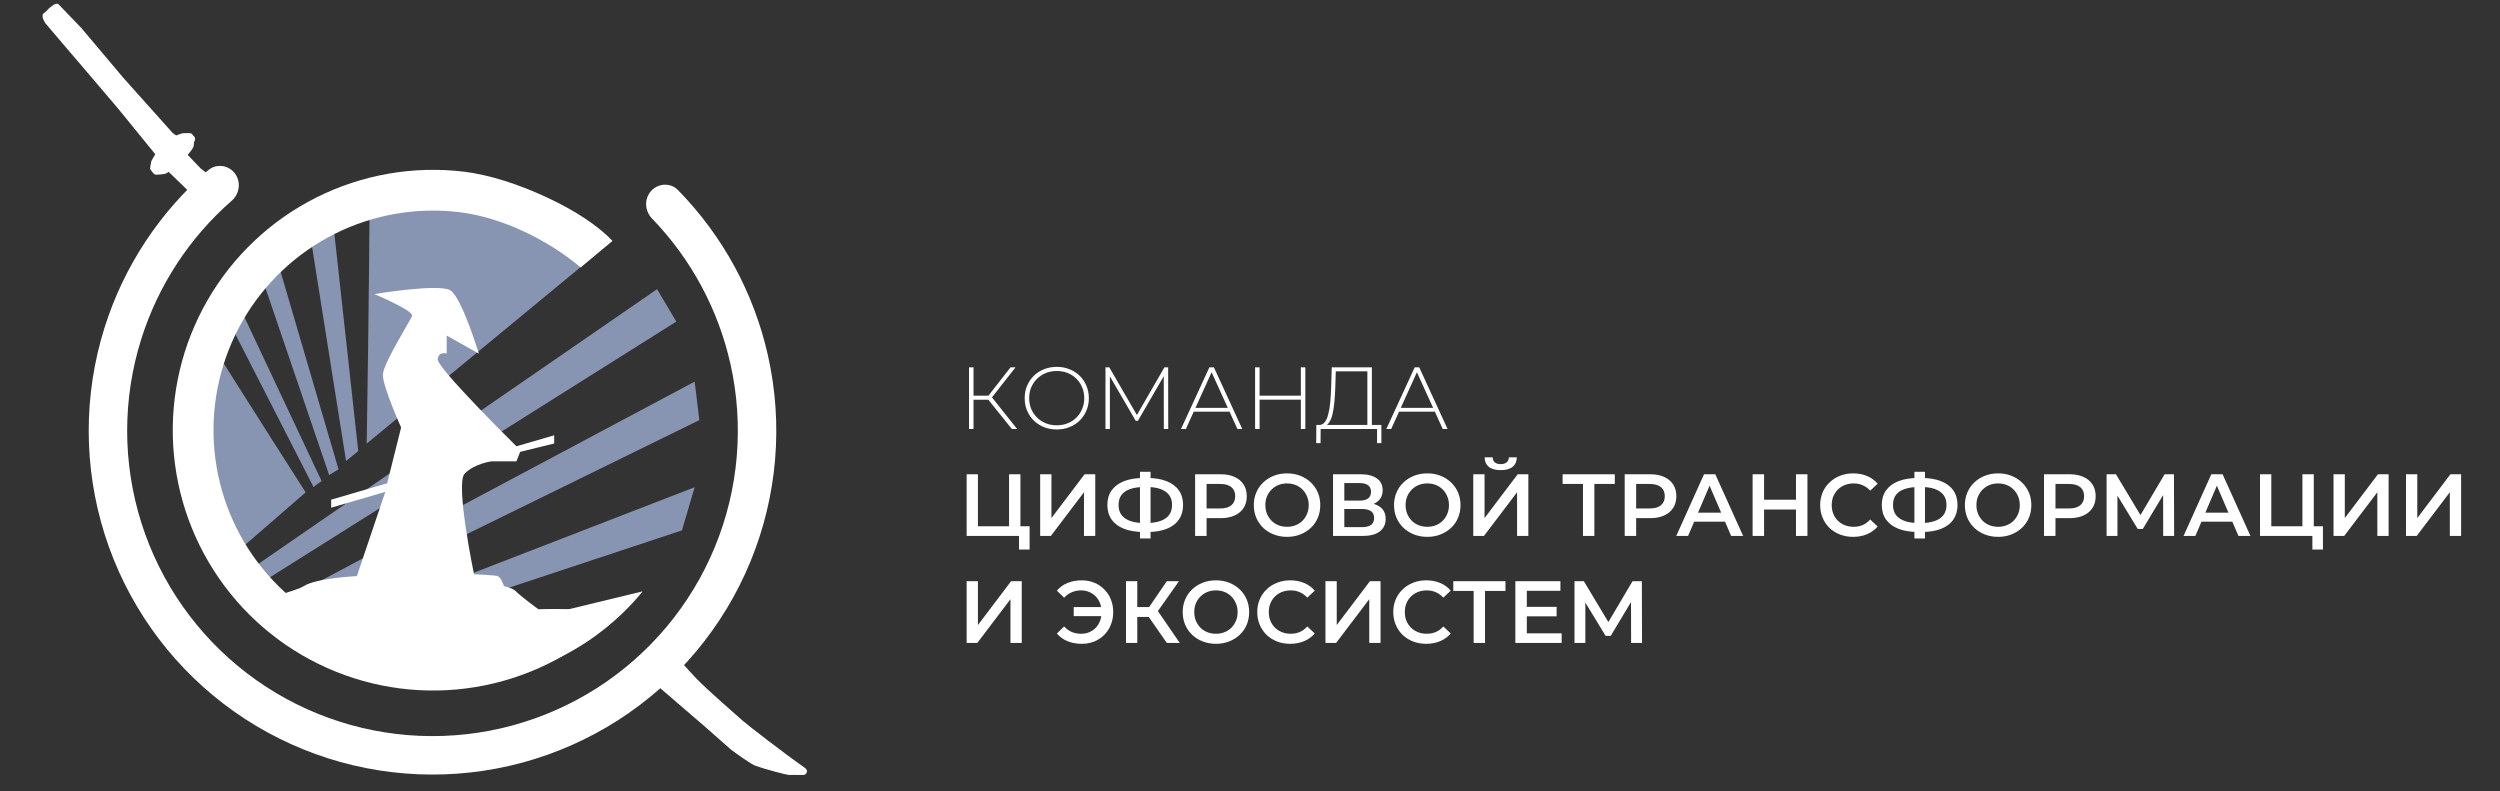 <svg width="2127" height="673" viewBox="0 0 2127 673" fill="none" xmlns="http://www.w3.org/2000/svg">
<rect x="0" y="0" width="2127" height="673" fill="#333333" stroke="none"/>
<path d="M546.632 503.149L297.613 563.433C297.613 563.433 360.368 588.983 427.119 574.611C501.864 563.433 546.632 503.149 546.632 503.149Z" fill="white"/>
<path d="M276.432 551.855L262.043 541.874L591.003 414.521L580.211 451.25L276.432 551.855Z" fill="#8895B2"/>
<path d="M244.854 529.099L230.465 516.723L591.002 324.695L594.999 357.431L244.854 529.099Z" fill="#8895B2"/>
<path d="M215.675 499.955L208.48 487.579L559.025 246.047L575.413 273.594L215.675 499.955Z" fill="#8895B2"/>
<path d="M260.039 418.912L196.485 474.006C196.485 474.006 147.326 397.753 180.497 293.555C207.277 336.272 260.039 418.912 260.039 418.912Z" fill="#8895B2"/>
<path d="M273.634 409.331C271.769 410.529 267.799 413.243 266.839 414.521L192.094 268.404L200.887 254.83L273.634 409.331Z" fill="#8895B2"/>
<path d="M288.026 399.35L280.032 404.141L219.676 226.884L233.266 212.512L288.026 399.35Z" fill="#8895B2"/>
<path d="M304.812 383.781L294.419 392.165L262.043 188.16L282.028 176.582L304.812 383.781Z" fill="#8895B2"/>
<path d="M521.052 204.927L312.004 377.393C312.004 377.393 314.402 231.276 314.402 163.407C448.704 125.081 521.052 204.927 521.052 204.927Z" fill="#8895B2"/>
<path d="M303.61 490.181C303.61 490.181 269.239 491.687 258.354 498.729C250.274 503.957 223.868 506.642 226.138 519.145C231.928 524.615 237.108 529.174 241.679 533.125C269.715 555.008 293.179 562.396 301.712 565.342C310.244 568.288 375.762 587.225 389.17 562.302C402.578 537.38 401.549 569.953 407.149 569.901L407.245 569.877C418.553 567.134 441.213 561.637 471.752 541.331C479.066 536.468 492.779 524.919 496.74 520.968C500.702 517.017 458.051 518.358 458.051 518.358C458.051 518.358 442.543 506.96 439.379 503.478C436.214 499.996 428.777 498.729 428.777 498.729C428.777 498.729 426.403 491.131 423.396 490.181C420.39 489.232 403.3 488.599 403.3 488.599C403.3 488.599 387.318 411.668 395.23 403.12C403.142 394.572 418.016 392.515 418.016 392.515H439.379L442.543 384.442L471.501 377.318V370.354L439.379 379.693C439.379 379.693 371.811 313.051 372.444 305.77C373.077 298.489 380.039 300.863 380.039 300.863V285.508L407.414 300.863C407.414 300.863 392.857 253.058 383.204 247.043C373.551 241.028 318.484 250.209 318.484 250.209C318.484 250.209 352.506 264.455 350.607 268.888C348.708 273.32 326.238 309.094 325.763 318.592C325.289 328.089 341.271 363.705 341.271 363.705L329.403 411.193L281.773 425.123V431.93L327.821 418.475L303.61 490.181Z" fill="white"/>
<path d="M199.791 147.484C194.289 140.319 183.986 138.936 177.139 144.831C135.931 180.306 105.34 226.648 88.958 278.722C70.936 336.008 70.984 397.452 89.094 454.71C107.205 511.968 142.501 562.264 190.188 598.766C237.875 635.268 295.642 656.207 355.642 658.74C415.642 661.272 474.968 645.275 525.561 612.921C576.154 580.567 615.563 533.424 638.434 477.896C661.305 422.368 666.53 361.146 653.399 302.545C641.463 249.277 614.886 200.521 576.814 161.7C570.489 155.25 560.105 155.759 554.019 162.435V162.435C547.932 169.111 548.452 179.424 554.732 185.918C587.863 220.181 611.007 262.986 621.474 309.699C633.136 361.745 628.495 416.119 608.183 465.436C587.87 514.754 552.869 556.623 507.935 585.358C463.001 614.094 410.311 628.301 357.022 626.052C303.732 623.803 252.427 605.206 210.074 572.786C167.721 540.367 136.373 495.697 120.288 444.844C104.203 393.99 104.161 339.418 120.167 288.54C134.533 242.875 161.202 202.173 197.102 170.824C203.907 164.881 205.294 154.65 199.791 147.484V147.484Z" fill="white"/>
<path d="M600.855 618.503L549.379 574.211C548.021 573.042 547.984 570.951 549.299 569.734L566.272 554.04C567.49 552.914 569.391 552.99 570.515 554.21L591.979 577.5C600.479 586.5 629.413 611.664 631.479 613.5C635.429 617.011 665.584 640.43 684.73 653.877C687.071 655.521 686.057 658.858 683.197 658.831L682.295 658.822C677.608 658.778 672.827 658.733 671.891 658.828C669.626 659.06 648.116 653.052 642.924 651.036C638.77 649.423 627.397 641.245 622.229 637.358L600.855 618.503Z" fill="white" stroke="white"/>
<path d="M48.156 3.16C48.869 3.055 49.578 3.463 49.843 3.68L69.279 23.905L104.839 66.107L146.757 112.968L149.823 115.244L154.476 113.574C155.473 113.216 159.606 113.233 161.506 113.301C163.406 113.37 163.086 114.047 165.142 116.123C167.199 118.199 164.791 120.377 164.947 122.384C165.103 124.392 164.238 125.64 163.159 127.341C162.296 128.701 160.483 130.866 159.684 131.778L170.775 143.367L183.479 153L165.479 167.5L143.478 146.225C142.671 146.765 140.879 147.871 140.167 147.977C139.276 148.109 133.043 149.033 131.689 148.394C130.334 147.755 128.479 144.669 127.908 144.123C127.337 143.578 128.649 137.291 128.862 136.839C129.033 136.478 131.083 132.915 132.087 131.179L100.282 92.132C89.998 80.002 69.385 55.722 69.204 55.637C68.979 55.531 38.816 20.021 38.471 19.582C38.127 19.143 36.842 16.602 36.603 15.938C36.365 15.273 35.983 13.159 36.41 12.255C36.836 11.351 37.501 11.113 37.94 10.768C38.379 10.422 40.242 8.816 41.001 7.793C41.76 6.77 44.513 5.031 45.058 4.46C45.604 3.889 47.266 3.292 48.156 3.16Z" fill="white"/>
<path d="M530.374 517.175C500.802 548.845 462.589 571.146 420.469 581.316C378.349 591.486 334.171 589.078 293.405 574.392C252.639 559.705 217.076 533.384 191.12 498.688C165.164 463.992 149.954 422.445 147.374 379.191C144.794 335.937 154.958 292.876 176.606 255.341C198.254 217.806 230.436 187.444 269.167 168.016C307.898 148.588 351.477 140.946 394.507 146.037C437.538 151.129 497.5 179.5 521 205L494 227.5C466.056 203.94 426.731 184.754 390.434 180.459C354.138 176.165 317.378 182.61 284.708 198.998C252.038 215.386 224.892 240.997 206.632 272.658C188.371 304.32 179.799 340.642 181.975 377.127C184.151 413.612 196.98 448.658 218.875 477.924C240.769 507.191 270.767 529.393 305.153 541.781C339.54 554.17 376.805 556.2 412.334 547.622C447.863 539.043 502.055 537.214 527 510.5L530.374 517.175Z" fill="white"/>
<path d="M840.875 340.1H828.275V365H824.45V312.5H828.275V336.65H840.95L859.775 312.5H864.05L843.95 338.075L865.4 365H860.9L840.875 340.1ZM899.098 365.375C895.198 365.375 891.573 364.725 888.223 363.425C884.923 362.075 882.023 360.2 879.523 357.8C877.073 355.35 875.173 352.525 873.823 349.325C872.473 346.075 871.798 342.55 871.798 338.75C871.798 334.95 872.473 331.45 873.823 328.25C875.173 325 877.073 322.175 879.523 319.775C882.023 317.325 884.923 315.45 888.223 314.15C891.573 312.8 895.198 312.125 899.098 312.125C902.998 312.125 906.598 312.8 909.898 314.15C913.248 315.45 916.148 317.3 918.598 319.7C921.048 322.1 922.948 324.925 924.298 328.175C925.698 331.375 926.398 334.9 926.398 338.75C926.398 342.6 925.698 346.15 924.298 349.4C922.948 352.6 921.048 355.4 918.598 357.8C916.148 360.2 913.248 362.075 909.898 363.425C906.598 364.725 902.998 365.375 899.098 365.375ZM899.098 361.85C902.448 361.85 905.548 361.275 908.398 360.125C911.248 358.975 913.723 357.35 915.823 355.25C917.923 353.15 919.548 350.7 920.698 347.9C921.898 345.1 922.498 342.05 922.498 338.75C922.498 335.4 921.898 332.35 920.698 329.6C919.548 326.8 917.923 324.35 915.823 322.25C913.723 320.15 911.248 318.525 908.398 317.375C905.548 316.225 902.448 315.65 899.098 315.65C895.748 315.65 892.648 316.225 889.798 317.375C886.948 318.525 884.448 320.15 882.298 322.25C880.198 324.35 878.548 326.8 877.348 329.6C876.198 332.35 875.623 335.4 875.623 338.75C875.623 342.05 876.198 345.1 877.348 347.9C878.548 350.7 880.198 353.15 882.298 355.25C884.448 357.35 886.948 358.975 889.798 360.125C892.648 361.275 895.748 361.85 899.098 361.85ZM940.539 365V312.5H943.764L968.139 354.575H966.414L990.714 312.5H993.864L993.939 365H990.189L990.114 318.275H991.164L968.139 358.025H966.264L943.164 318.275H944.289V365H940.539ZM1004.8 365L1028.95 312.5H1032.78L1056.93 365H1052.8L1030 314.9H1031.65L1008.93 365H1004.8ZM1013.65 350.225L1014.93 347H1046.35L1047.63 350.225H1013.65ZM1106.76 312.5H1110.58V365H1106.76V312.5ZM1071.66 365H1067.83V312.5H1071.66V365ZM1107.21 340.025H1071.21V336.65H1107.21V340.025ZM1163.35 363.125V315.95H1136.5L1136.05 330.05C1135.9 334.2 1135.65 338.175 1135.3 341.975C1134.95 345.775 1134.43 349.2 1133.73 352.25C1133.03 355.25 1132.05 357.675 1130.8 359.525C1129.6 361.375 1128.08 362.375 1126.23 362.525L1121.8 361.55C1123.9 361.7 1125.6 360.975 1126.9 359.375C1128.25 357.775 1129.3 355.5 1130.05 352.55C1130.85 349.6 1131.43 346.175 1131.78 342.275C1132.13 338.375 1132.38 334.2 1132.53 329.75L1133.05 312.5H1167.18V363.125H1163.35ZM1119.85 377L1119.93 361.55H1175.28V377H1171.6V365H1123.6L1123.53 377H1119.85ZM1179.49 365L1203.64 312.5H1207.46L1231.61 365H1227.49L1204.69 314.9H1206.34L1183.61 365H1179.49ZM1188.34 350.225L1189.61 347H1221.04L1222.31 350.225H1188.34ZM822.425 456V403.5H832.025V447.75H858.5V403.5H868.175V456H822.425ZM866.975 467.55V453.6L869.15 456H858.5V447.75H875.975V467.55H866.975ZM884.974 456V403.5H894.574V440.775L922.774 403.5H931.849V456H922.249V418.8L894.049 456H884.974ZM973.269 452.625C966.669 452.625 961.044 451.725 956.394 449.925C951.794 448.125 948.269 445.525 945.819 442.125C943.369 438.675 942.144 434.525 942.144 429.675C942.144 424.725 943.369 420.55 945.819 417.15C948.269 413.75 951.794 411.15 956.394 409.35C961.044 407.55 966.669 406.65 973.269 406.65C973.369 406.65 973.594 406.65 973.944 406.65C974.344 406.65 974.719 406.65 975.069 406.65C975.469 406.65 975.694 406.65 975.744 406.65C982.294 406.65 987.869 407.55 992.469 409.35C997.069 411.15 1000.57 413.775 1002.97 417.225C1005.37 420.625 1006.57 424.775 1006.57 429.675C1006.57 434.475 1005.37 438.6 1002.97 442.05C1000.62 445.5 997.169 448.125 992.619 449.925C988.119 451.725 982.619 452.625 976.119 452.625C976.019 452.625 975.744 452.625 975.294 452.625C974.894 452.625 974.469 452.625 974.019 452.625C973.619 452.625 973.369 452.625 973.269 452.625ZM974.244 445.05C974.344 445.05 974.494 445.05 974.694 445.05C974.894 445.05 975.019 445.05 975.069 445.05C979.919 445 983.969 444.4 987.219 443.25C990.519 442.1 992.994 440.4 994.644 438.15C996.344 435.85 997.194 433 997.194 429.6C997.194 426.2 996.344 423.375 994.644 421.125C992.944 418.875 990.469 417.175 987.219 416.025C983.969 414.875 979.969 414.3 975.219 414.3C975.169 414.3 975.019 414.3 974.769 414.3C974.519 414.3 974.344 414.3 974.244 414.3C969.294 414.3 965.119 414.875 961.719 416.025C958.369 417.125 955.844 418.825 954.144 421.125C952.494 423.375 951.669 426.225 951.669 429.675C951.669 433.125 952.544 436 954.294 438.3C956.094 440.55 958.669 442.25 962.019 443.4C965.369 444.5 969.444 445.05 974.244 445.05ZM969.894 458.1V401.4H978.894V458.1H969.894ZM1016.81 456V403.5H1038.41C1043.06 403.5 1047.03 404.25 1050.33 405.75C1053.68 407.25 1056.26 409.4 1058.06 412.2C1059.86 415 1060.76 418.325 1060.76 422.175C1060.76 426.025 1059.86 429.35 1058.06 432.15C1056.26 434.95 1053.68 437.1 1050.33 438.6C1047.03 440.1 1043.06 440.85 1038.41 440.85H1022.21L1026.56 436.275V456H1016.81ZM1026.56 437.325L1022.21 432.6H1037.96C1042.26 432.6 1045.48 431.7 1047.63 429.9C1049.83 428.05 1050.93 425.475 1050.93 422.175C1050.93 418.825 1049.83 416.25 1047.63 414.45C1045.48 412.65 1042.26 411.75 1037.96 411.75H1022.21L1026.56 406.95V437.325ZM1095.09 456.75C1090.99 456.75 1087.21 456.075 1083.76 454.725C1080.31 453.375 1077.31 451.5 1074.76 449.1C1072.21 446.65 1070.24 443.8 1068.84 440.55C1067.44 437.25 1066.74 433.65 1066.74 429.75C1066.74 425.85 1067.44 422.275 1068.84 419.025C1070.24 415.725 1072.21 412.875 1074.76 410.475C1077.31 408.025 1080.31 406.125 1083.76 404.775C1087.21 403.425 1090.96 402.75 1095.01 402.75C1099.11 402.75 1102.86 403.425 1106.26 404.775C1109.71 406.125 1112.71 408.025 1115.26 410.475C1117.81 412.875 1119.79 415.725 1121.19 419.025C1122.59 422.275 1123.29 425.85 1123.29 429.75C1123.29 433.65 1122.59 437.25 1121.19 440.55C1119.79 443.85 1117.81 446.7 1115.26 449.1C1112.71 451.5 1109.71 453.375 1106.26 454.725C1102.86 456.075 1099.14 456.75 1095.09 456.75ZM1095.01 448.2C1097.66 448.2 1100.11 447.75 1102.36 446.85C1104.61 445.95 1106.56 444.675 1108.21 443.025C1109.86 441.325 1111.14 439.375 1112.04 437.175C1112.99 434.925 1113.46 432.45 1113.46 429.75C1113.46 427.05 1112.99 424.6 1112.04 422.4C1111.14 420.15 1109.86 418.2 1108.21 416.55C1106.56 414.85 1104.61 413.55 1102.36 412.65C1100.11 411.75 1097.66 411.3 1095.01 411.3C1092.36 411.3 1089.91 411.75 1087.66 412.65C1085.46 413.55 1083.51 414.85 1081.81 416.55C1080.16 418.2 1078.86 420.15 1077.91 422.4C1077.01 424.6 1076.56 427.05 1076.56 429.75C1076.56 432.4 1077.01 434.85 1077.91 437.1C1078.86 439.35 1080.16 441.325 1081.81 443.025C1083.46 444.675 1085.41 445.95 1087.66 446.85C1089.91 447.75 1092.36 448.2 1095.01 448.2ZM1134.14 456V403.5H1157.62C1163.52 403.5 1168.12 404.675 1171.42 407.025C1174.72 409.325 1176.37 412.65 1176.37 417C1176.37 421.3 1174.79 424.625 1171.64 426.975C1168.49 429.275 1164.34 430.425 1159.19 430.425L1160.54 427.725C1166.39 427.725 1170.92 428.9 1174.12 431.25C1177.32 433.6 1178.92 437 1178.92 441.45C1178.92 446 1177.24 449.575 1173.89 452.175C1170.54 454.725 1165.59 456 1159.04 456H1134.14ZM1143.74 448.5H1158.74C1162.14 448.5 1164.72 447.875 1166.47 446.625C1168.22 445.325 1169.09 443.35 1169.09 440.7C1169.09 438.05 1168.22 436.125 1166.47 434.925C1164.72 433.675 1162.14 433.05 1158.74 433.05H1143.74V448.5ZM1143.74 425.925H1156.79C1159.94 425.925 1162.34 425.3 1163.99 424.05C1165.64 422.75 1166.47 420.9 1166.47 418.5C1166.47 416 1165.64 414.125 1163.99 412.875C1162.34 411.625 1159.94 411 1156.79 411H1143.74V425.925ZM1214.4 456.75C1210.3 456.75 1206.53 456.075 1203.08 454.725C1199.63 453.375 1196.63 451.5 1194.08 449.1C1191.53 446.65 1189.55 443.8 1188.15 440.55C1186.75 437.25 1186.05 433.65 1186.05 429.75C1186.05 425.85 1186.75 422.275 1188.15 419.025C1189.55 415.725 1191.53 412.875 1194.08 410.475C1196.63 408.025 1199.63 406.125 1203.08 404.775C1206.53 403.425 1210.28 402.75 1214.33 402.75C1218.43 402.75 1222.18 403.425 1225.58 404.775C1229.03 406.125 1232.03 408.025 1234.58 410.475C1237.13 412.875 1239.1 415.725 1240.5 419.025C1241.9 422.275 1242.6 425.85 1242.6 429.75C1242.6 433.65 1241.9 437.25 1240.5 440.55C1239.1 443.85 1237.13 446.7 1234.58 449.1C1232.03 451.5 1229.03 453.375 1225.58 454.725C1222.18 456.075 1218.45 456.75 1214.4 456.75ZM1214.33 448.2C1216.98 448.2 1219.43 447.75 1221.68 446.85C1223.93 445.95 1225.88 444.675 1227.53 443.025C1229.18 441.325 1230.45 439.375 1231.35 437.175C1232.3 434.925 1232.78 432.45 1232.78 429.75C1232.78 427.05 1232.3 424.6 1231.35 422.4C1230.45 420.15 1229.18 418.2 1227.53 416.55C1225.88 414.85 1223.93 413.55 1221.68 412.65C1219.43 411.75 1216.98 411.3 1214.33 411.3C1211.68 411.3 1209.23 411.75 1206.98 412.65C1204.78 413.55 1202.83 414.85 1201.13 416.55C1199.48 418.2 1198.18 420.15 1197.23 422.4C1196.33 424.6 1195.88 427.05 1195.88 429.75C1195.88 432.4 1196.33 434.85 1197.23 437.1C1198.18 439.35 1199.48 441.325 1201.13 443.025C1202.78 444.675 1204.73 445.95 1206.98 446.85C1209.23 447.75 1211.68 448.2 1214.33 448.2ZM1253.46 456V403.5H1263.06V440.775L1291.26 403.5H1300.33V456H1290.73V418.8L1262.53 456H1253.46ZM1276.78 399.975C1272.28 399.975 1268.88 399.025 1266.58 397.125C1264.33 395.225 1263.18 392.55 1263.13 389.1H1269.96C1270.01 390.95 1270.61 392.375 1271.76 393.375C1272.96 394.375 1274.63 394.875 1276.78 394.875C1278.93 394.875 1280.61 394.375 1281.81 393.375C1283.06 392.375 1283.71 390.95 1283.76 389.1H1290.51C1290.46 392.55 1289.28 395.225 1286.98 397.125C1284.68 399.025 1281.28 399.975 1276.78 399.975ZM1346.8 456V409.35L1349.13 411.75H1329.48V403.5H1373.88V411.75H1354.23L1356.48 409.35V456H1346.8ZM1382.29 456V403.5H1403.89C1408.54 403.5 1412.51 404.25 1415.81 405.75C1419.16 407.25 1421.74 409.4 1423.54 412.2C1425.34 415 1426.24 418.325 1426.24 422.175C1426.24 426.025 1425.34 429.35 1423.54 432.15C1421.74 434.95 1419.16 437.1 1415.81 438.6C1412.51 440.1 1408.54 440.85 1403.89 440.85H1387.69L1392.04 436.275V456H1382.29ZM1392.04 437.325L1387.69 432.6H1403.44C1407.74 432.6 1410.96 431.7 1413.11 429.9C1415.31 428.05 1416.41 425.475 1416.41 422.175C1416.41 418.825 1415.31 416.25 1413.11 414.45C1410.96 412.65 1407.74 411.75 1403.44 411.75H1387.69L1392.04 406.95V437.325ZM1426.15 456L1449.77 403.5H1459.37L1483.07 456H1472.87L1452.55 408.675H1456.45L1436.2 456H1426.15ZM1437.02 443.85L1439.65 436.2H1468L1470.62 443.85H1437.02ZM1528.02 403.5H1537.77V456H1528.02V403.5ZM1500.87 456H1491.12V403.5H1500.87V456ZM1528.77 433.5H1500.05V425.175H1528.77V433.5ZM1576.65 456.75C1572.65 456.75 1568.93 456.1 1565.48 454.8C1562.08 453.45 1559.1 451.575 1556.55 449.175C1554.05 446.725 1552.1 443.85 1550.7 440.55C1549.3 437.25 1548.6 433.65 1548.6 429.75C1548.6 425.85 1549.3 422.25 1550.7 418.95C1552.1 415.65 1554.08 412.8 1556.63 410.4C1559.18 407.95 1562.15 406.075 1565.55 404.775C1568.95 403.425 1572.68 402.75 1576.73 402.75C1581.03 402.75 1584.95 403.5 1588.5 405C1592.05 406.45 1595.05 408.625 1597.5 411.525L1591.2 417.45C1589.3 415.4 1587.18 413.875 1584.83 412.875C1582.48 411.825 1579.93 411.3 1577.18 411.3C1574.43 411.3 1571.9 411.75 1569.6 412.65C1567.35 413.55 1565.38 414.825 1563.68 416.475C1562.03 418.125 1560.73 420.075 1559.78 422.325C1558.88 424.575 1558.43 427.05 1558.43 429.75C1558.43 432.45 1558.88 434.925 1559.78 437.175C1560.73 439.425 1562.03 441.375 1563.68 443.025C1565.38 444.675 1567.35 445.95 1569.6 446.85C1571.9 447.75 1574.43 448.2 1577.18 448.2C1579.93 448.2 1582.48 447.7 1584.83 446.7C1587.18 445.65 1589.3 444.075 1591.2 441.975L1597.5 447.975C1595.05 450.825 1592.05 453 1588.5 454.5C1584.95 456 1581 456.75 1576.65 456.75ZM1632.16 452.625C1625.56 452.625 1619.93 451.725 1615.28 449.925C1610.68 448.125 1607.16 445.525 1604.71 442.125C1602.26 438.675 1601.03 434.525 1601.03 429.675C1601.03 424.725 1602.26 420.55 1604.71 417.15C1607.16 413.75 1610.68 411.15 1615.28 409.35C1619.93 407.55 1625.56 406.65 1632.16 406.65C1632.26 406.65 1632.48 406.65 1632.83 406.65C1633.23 406.65 1633.61 406.65 1633.96 406.65C1634.36 406.65 1634.58 406.65 1634.63 406.65C1641.18 406.65 1646.76 407.55 1651.36 409.35C1655.96 411.15 1659.46 413.775 1661.86 417.225C1664.26 420.625 1665.46 424.775 1665.46 429.675C1665.46 434.475 1664.26 438.6 1661.86 442.05C1659.51 445.5 1656.06 448.125 1651.51 449.925C1647.01 451.725 1641.51 452.625 1635.01 452.625C1634.91 452.625 1634.63 452.625 1634.18 452.625C1633.78 452.625 1633.36 452.625 1632.91 452.625C1632.51 452.625 1632.26 452.625 1632.16 452.625ZM1633.13 445.05C1633.23 445.05 1633.38 445.05 1633.58 445.05C1633.78 445.05 1633.91 445.05 1633.96 445.05C1638.81 445 1642.86 444.4 1646.11 443.25C1649.41 442.1 1651.88 440.4 1653.53 438.15C1655.23 435.85 1656.08 433 1656.08 429.6C1656.08 426.2 1655.23 423.375 1653.53 421.125C1651.83 418.875 1649.36 417.175 1646.11 416.025C1642.86 414.875 1638.86 414.3 1634.11 414.3C1634.06 414.3 1633.91 414.3 1633.66 414.3C1633.41 414.3 1633.23 414.3 1633.13 414.3C1628.18 414.3 1624.01 414.875 1620.61 416.025C1617.26 417.125 1614.73 418.825 1613.03 421.125C1611.38 423.375 1610.56 426.225 1610.56 429.675C1610.56 433.125 1611.43 436 1613.18 438.3C1614.98 440.55 1617.56 442.25 1620.91 443.4C1624.26 444.5 1628.33 445.05 1633.13 445.05ZM1628.78 458.1V401.4H1637.78V458.1H1628.78ZM1700.07 456.75C1695.97 456.75 1692.19 456.075 1688.74 454.725C1685.29 453.375 1682.29 451.5 1679.74 449.1C1677.19 446.65 1675.22 443.8 1673.82 440.55C1672.42 437.25 1671.72 433.65 1671.72 429.75C1671.72 425.85 1672.42 422.275 1673.82 419.025C1675.22 415.725 1677.19 412.875 1679.74 410.475C1682.29 408.025 1685.29 406.125 1688.74 404.775C1692.19 403.425 1695.94 402.75 1699.99 402.75C1704.09 402.75 1707.84 403.425 1711.24 404.775C1714.69 406.125 1717.69 408.025 1720.24 410.475C1722.79 412.875 1724.77 415.725 1726.17 419.025C1727.57 422.275 1728.27 425.85 1728.27 429.75C1728.27 433.65 1727.57 437.25 1726.17 440.55C1724.77 443.85 1722.79 446.7 1720.24 449.1C1717.69 451.5 1714.69 453.375 1711.24 454.725C1707.84 456.075 1704.12 456.75 1700.07 456.75ZM1699.99 448.2C1702.64 448.2 1705.09 447.75 1707.34 446.85C1709.59 445.95 1711.54 444.675 1713.19 443.025C1714.84 441.325 1716.12 439.375 1717.02 437.175C1717.97 434.925 1718.44 432.45 1718.44 429.75C1718.44 427.05 1717.97 424.6 1717.02 422.4C1716.12 420.15 1714.84 418.2 1713.19 416.55C1711.54 414.85 1709.59 413.55 1707.34 412.65C1705.09 411.75 1702.64 411.3 1699.99 411.3C1697.34 411.3 1694.89 411.75 1692.64 412.65C1690.44 413.55 1688.49 414.85 1686.79 416.55C1685.14 418.2 1683.84 420.15 1682.89 422.4C1681.99 424.6 1681.54 427.05 1681.54 429.75C1681.54 432.4 1681.99 434.85 1682.89 437.1C1683.84 439.35 1685.14 441.325 1686.79 443.025C1688.44 444.675 1690.39 445.95 1692.64 446.85C1694.89 447.75 1697.34 448.2 1699.99 448.2ZM1739.05 456V403.5H1760.65C1765.3 403.5 1769.27 404.25 1772.57 405.75C1775.92 407.25 1778.5 409.4 1780.3 412.2C1782.1 415 1783 418.325 1783 422.175C1783 426.025 1782.1 429.35 1780.3 432.15C1778.5 434.95 1775.92 437.1 1772.57 438.6C1769.27 440.1 1765.3 440.85 1760.65 440.85H1744.45L1748.8 436.275V456H1739.05ZM1748.8 437.325L1744.45 432.6H1760.2C1764.5 432.6 1767.72 431.7 1769.87 429.9C1772.07 428.05 1773.17 425.475 1773.17 422.175C1773.17 418.825 1772.07 416.25 1769.87 414.45C1767.72 412.65 1764.5 411.75 1760.2 411.75H1744.45L1748.8 406.95V437.325ZM1792.3 456V403.5H1800.25L1823.27 441.825H1819L1841.65 403.5H1849.6L1849.75 456H1840.45L1840.37 417.975H1842.32L1823.12 450H1818.77L1799.27 417.975H1801.52V456H1792.3ZM1857.76 456L1881.39 403.5H1890.99L1914.69 456H1904.49L1884.16 408.675H1888.06L1867.81 456H1857.76ZM1868.64 443.85L1871.26 436.2H1899.61L1902.24 443.85H1868.64ZM1922.82 456V403.5H1932.42V447.75H1958.89V403.5H1968.57V456H1922.82ZM1967.37 467.55V453.6L1969.54 456H1958.89V447.75H1976.37V467.55H1967.37ZM1985.36 456V403.5H1994.96V440.775L2023.16 403.5H2032.24V456H2022.64V418.8L1994.44 456H1985.36ZM2047.03 456V403.5H2056.63V440.775L2084.83 403.5H2093.91V456H2084.31V418.8L2056.11 456H2047.03ZM822.425 547V494.5H832.025V531.775L860.225 494.5H869.3V547H859.7V509.8L831.5 547H822.425ZM913.522 524.2V516.475H940.597V524.2H913.522ZM920.347 493.75C924.197 493.75 927.747 494.425 930.997 495.775C934.247 497.075 937.072 498.95 939.472 501.4C941.922 503.8 943.797 506.65 945.097 509.95C946.447 513.25 947.122 516.85 947.122 520.75C947.122 524.65 946.447 528.25 945.097 531.55C943.797 534.85 941.922 537.725 939.472 540.175C937.072 542.575 934.247 544.45 930.997 545.8C927.747 547.1 924.197 547.75 920.347 547.75C915.897 547.75 911.847 547 908.197 545.5C904.597 544 901.597 541.825 899.197 538.975L905.347 532.975C907.297 535.075 909.472 536.65 911.872 537.7C914.322 538.7 916.972 539.2 919.822 539.2C922.322 539.2 924.647 538.75 926.797 537.85C928.947 536.9 930.797 535.625 932.347 534.025C933.897 532.375 935.097 530.425 935.947 528.175C936.797 525.925 937.222 523.45 937.222 520.75C937.222 518.05 936.797 515.575 935.947 513.325C935.097 511.075 933.897 509.15 932.347 507.55C930.797 505.9 928.947 504.625 926.797 503.725C924.647 502.775 922.322 502.3 919.822 502.3C916.972 502.3 914.322 502.825 911.872 503.875C909.472 504.875 907.297 506.425 905.347 508.525L899.197 502.525C901.597 499.675 904.597 497.5 908.197 496C911.847 494.5 915.897 493.75 920.347 493.75ZM992.72 547L974.945 521.425L982.82 516.55L1003.74 547H992.72ZM957.995 547V494.5H967.595V547H957.995ZM964.67 524.875V516.475H982.37V524.875H964.67ZM983.72 521.875L974.795 520.675L992.72 494.5H1003.07L983.72 521.875ZM1034.59 547.75C1030.49 547.75 1026.72 547.075 1023.27 545.725C1019.82 544.375 1016.82 542.5 1014.27 540.1C1011.72 537.65 1009.74 534.8 1008.34 531.55C1006.94 528.25 1006.24 524.65 1006.24 520.75C1006.24 516.85 1006.94 513.275 1008.34 510.025C1009.74 506.725 1011.72 503.875 1014.27 501.475C1016.82 499.025 1019.82 497.125 1023.27 495.775C1026.72 494.425 1030.47 493.75 1034.52 493.75C1038.62 493.75 1042.37 494.425 1045.77 495.775C1049.22 497.125 1052.22 499.025 1054.77 501.475C1057.32 503.875 1059.29 506.725 1060.69 510.025C1062.09 513.275 1062.79 516.85 1062.79 520.75C1062.79 524.65 1062.09 528.25 1060.69 531.55C1059.29 534.85 1057.32 537.7 1054.77 540.1C1052.22 542.5 1049.22 544.375 1045.77 545.725C1042.37 547.075 1038.64 547.75 1034.59 547.75ZM1034.52 539.2C1037.17 539.2 1039.62 538.75 1041.87 537.85C1044.12 536.95 1046.07 535.675 1047.72 534.025C1049.37 532.325 1050.64 530.375 1051.54 528.175C1052.49 525.925 1052.97 523.45 1052.97 520.75C1052.97 518.05 1052.49 515.6 1051.54 513.4C1050.64 511.15 1049.37 509.2 1047.72 507.55C1046.07 505.85 1044.12 504.55 1041.87 503.65C1039.62 502.75 1037.17 502.3 1034.52 502.3C1031.87 502.3 1029.42 502.75 1027.17 503.65C1024.97 504.55 1023.02 505.85 1021.32 507.55C1019.67 509.2 1018.37 511.15 1017.42 513.4C1016.52 515.6 1016.07 518.05 1016.07 520.75C1016.07 523.4 1016.52 525.85 1017.42 528.1C1018.37 530.35 1019.67 532.325 1021.32 534.025C1022.97 535.675 1024.92 536.95 1027.17 537.85C1029.42 538.75 1031.87 539.2 1034.52 539.2ZM1097.72 547.75C1093.72 547.75 1090 547.1 1086.55 545.8C1083.15 544.45 1080.17 542.575 1077.62 540.175C1075.12 537.725 1073.17 534.85 1071.77 531.55C1070.37 528.25 1069.67 524.65 1069.67 520.75C1069.67 516.85 1070.37 513.25 1071.77 509.95C1073.17 506.65 1075.15 503.8 1077.7 501.4C1080.25 498.95 1083.22 497.075 1086.62 495.775C1090.02 494.425 1093.75 493.75 1097.8 493.75C1102.1 493.75 1106.02 494.5 1109.57 496C1113.12 497.45 1116.12 499.625 1118.57 502.525L1112.27 508.45C1110.37 506.4 1108.25 504.875 1105.9 503.875C1103.55 502.825 1101 502.3 1098.25 502.3C1095.5 502.3 1092.97 502.75 1090.67 503.65C1088.42 504.55 1086.45 505.825 1084.75 507.475C1083.1 509.125 1081.8 511.075 1080.85 513.325C1079.95 515.575 1079.5 518.05 1079.5 520.75C1079.5 523.45 1079.95 525.925 1080.85 528.175C1081.8 530.425 1083.1 532.375 1084.75 534.025C1086.45 535.675 1088.42 536.95 1090.67 537.85C1092.97 538.75 1095.5 539.2 1098.25 539.2C1101 539.2 1103.55 538.7 1105.9 537.7C1108.25 536.65 1110.37 535.075 1112.27 532.975L1118.57 538.975C1116.12 541.825 1113.12 544 1109.57 545.5C1106.02 547 1102.07 547.75 1097.72 547.75ZM1127.7 547V494.5H1137.3V531.775L1165.5 494.5H1174.57V547H1164.97V509.8L1136.77 547H1127.7ZM1213.44 547.75C1209.44 547.75 1205.72 547.1 1202.27 545.8C1198.87 544.45 1195.89 542.575 1193.34 540.175C1190.84 537.725 1188.89 534.85 1187.49 531.55C1186.09 528.25 1185.39 524.65 1185.39 520.75C1185.39 516.85 1186.09 513.25 1187.49 509.95C1188.89 506.65 1190.87 503.8 1193.42 501.4C1195.97 498.95 1198.94 497.075 1202.34 495.775C1205.74 494.425 1209.47 493.75 1213.52 493.75C1217.82 493.75 1221.74 494.5 1225.29 496C1228.84 497.45 1231.84 499.625 1234.29 502.525L1227.99 508.45C1226.09 506.4 1223.97 504.875 1221.62 503.875C1219.27 502.825 1216.72 502.3 1213.97 502.3C1211.22 502.3 1208.69 502.75 1206.39 503.65C1204.14 504.55 1202.17 505.825 1200.47 507.475C1198.82 509.125 1197.52 511.075 1196.57 513.325C1195.67 515.575 1195.22 518.05 1195.22 520.75C1195.22 523.45 1195.67 525.925 1196.57 528.175C1197.52 530.425 1198.82 532.375 1200.47 534.025C1202.17 535.675 1204.14 536.95 1206.39 537.85C1208.69 538.75 1211.22 539.2 1213.97 539.2C1216.72 539.2 1219.27 538.7 1221.62 537.7C1223.97 536.65 1226.09 535.075 1227.99 532.975L1234.29 538.975C1231.84 541.825 1228.84 544 1225.29 545.5C1221.74 547 1217.79 547.75 1213.44 547.75ZM1253.79 547V500.35L1256.11 502.75H1236.46V494.5H1280.86V502.75H1261.21L1263.46 500.35V547H1253.79ZM1298.27 516.325H1324.37V524.35H1298.27V516.325ZM1299.02 538.825H1328.64V547H1289.27V494.5H1327.59V502.675H1299.02V538.825ZM1339.59 547V494.5H1347.54L1370.56 532.825H1366.29L1388.94 494.5H1396.89L1397.04 547H1387.74L1387.66 508.975H1389.61L1370.41 541H1366.06L1346.56 508.975H1348.81V547H1339.59Z" fill="white"/>
</svg>
